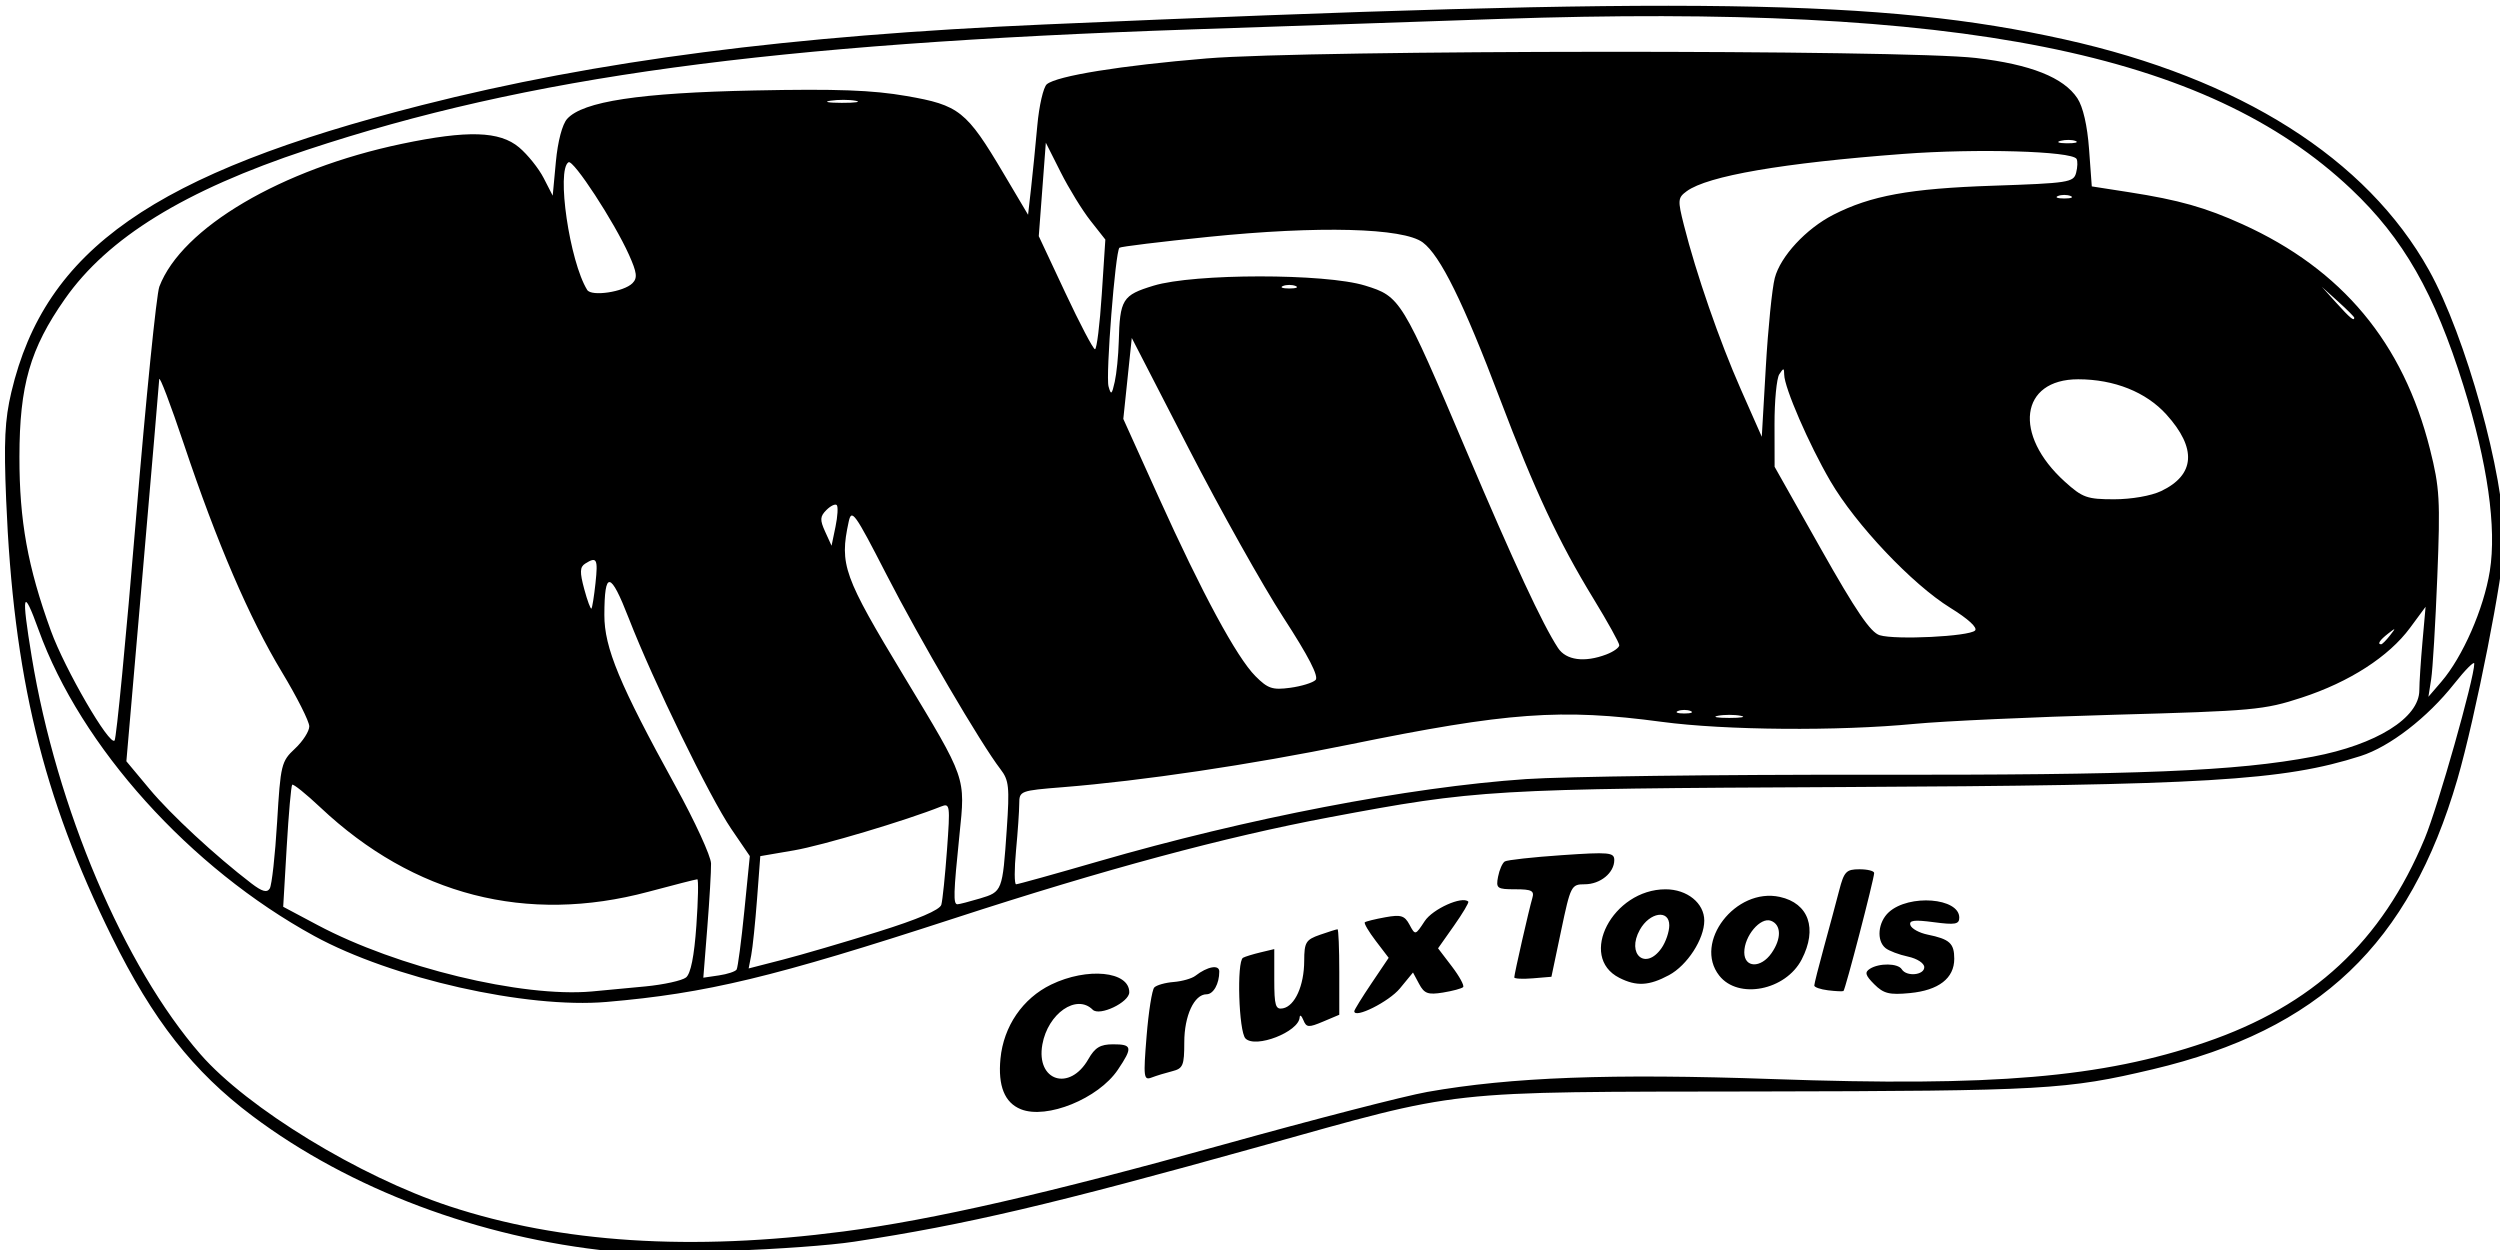 <?xml version="1.0" encoding="UTF-8" standalone="no"?>
<!-- Created with Inkscape (http://www.inkscape.org/) -->

<svg
   version="1.1"
   id="svg1"
   width="403.361"
   height="201.681"
   viewBox="0 0 403.361 201.681"
   sodipodi:docname="logo.svg"
   inkscape:version="1.4.2 (ebf0e94, 2025-05-08)"
   xmlns:inkscape="http://www.inkscape.org/namespaces/inkscape"
   xmlns:sodipodi="http://sodipodi.sourceforge.net/DTD/sodipodi-0.dtd"
   xmlns="http://www.w3.org/2000/svg"
   xmlns:svg="http://www.w3.org/2000/svg">
  <defs
     id="defs1" />
  <sodipodi:namedview
     id="namedview1"
     pagecolor="#ffffff"
     bordercolor="#666666"
     borderopacity="1.0"
     inkscape:showpageshadow="2"
     inkscape:pageopacity="0.0"
     inkscape:pagecheckerboard="0"
     inkscape:deskcolor="#d1d1d1"
     inkscape:zoom="4.0955835"
     inkscape:cx="81.673344"
     inkscape:cy="128.91936"
     inkscape:window-width="1920"
     inkscape:window-height="1024"
     inkscape:window-x="0"
     inkscape:window-y="0"
     inkscape:window-maximized="1"
     inkscape:current-layer="g1" />
  <g
     inkscape:groupmode="layer"
     inkscape:label="Image"
     id="g1">
    <path
       style="fill:#000000"
       d="m 98.707,201.888 c -21.379,-2.168 -42.265,-10.032 -57.983,-21.831 -9.542,-7.163 -16.046,-15.451 -22.686,-28.913 C 6.868,128.501 2.158,109.02 0.992,80.633 0.605,71.234 0.775,67.73 1.832,63.264 7.286,40.227 24.819,27.97 68.052,16.968 96.293,9.781 127.399,5.749 168.489,3.949 c 104.073,-4.559 135.276,-4.104 164.571,2.4 28.374,6.299 48.79,19.22 58.836,37.236 5.922,10.62 12.165,33.09 12.15,43.732 -0.007,4.812 -4.661,28.467 -7.559,38.415 -7.748,26.601 -22.266,40.425 -49.142,46.791 -13.911,3.295 -17.465,3.496 -63.495,3.579 -51.846,0.095 -47.365,-0.4 -80.672,8.897 -33.483,9.345 -47.299,12.588 -65.345,15.338 -8.207,1.25 -32.567,2.216 -39.126,1.55 z m 37.384,-3.196 c 14.434,-1.886 32.912,-6.116 61.546,-14.09 14.361,-3.999 29.056,-7.791 32.654,-8.427 13.529,-2.391 29.65,-2.991 55.717,-2.075 35.645,1.253 53.116,-0.23 69.804,-5.925 17.372,-5.928 28.489,-16.258 35.407,-32.899 2.131,-5.126 7.991,-25.81 7.991,-28.205 0,-0.464 -1.457,0.999 -3.237,3.251 -4.324,5.47 -10.392,10.156 -15.099,11.658 -12.501,3.99 -24.953,4.734 -83.834,5.009 -56.347,0.263 -58.757,0.405 -82.569,4.881 -16.853,3.168 -36.253,8.393 -60.504,16.296 -29.191,9.513 -39.99,12.11 -56.095,13.491 -12.928,1.109 -34.637,-3.788 -47.166,-10.639 -20.051,-10.965 -37.663,-30.522 -44.479,-49.391 -2.539,-7.029 -2.807,-5.98 -1.11,4.341 4.01,24.386 14.865,49.952 27.229,64.134 7.578,8.692 25.653,19.729 40.142,24.511 17.976,5.933 39.062,7.285 63.603,4.079 z m 28.618,-19.723 c -2.619,-1.053 -3.712,-3.762 -3.29,-8.158 0.502,-5.227 3.584,-9.73 8.18,-11.955 5.827,-2.821 12.603,-2.154 12.603,1.24 0,1.622 -4.803,3.913 -5.901,2.814 -2.602,-2.602 -7.23,0.599 -8.123,5.618 -1.05,5.903 4.418,7.639 7.423,2.357 1.066,-1.873 1.921,-2.387 3.979,-2.391 3.114,-0.006 3.209,0.497 0.775,4.111 -3.132,4.649 -11.473,8.042 -15.647,6.364 z m 20.284,-11.765 c 0.32,-3.952 0.879,-7.498 1.243,-7.879 0.363,-0.381 1.77,-0.78 3.127,-0.887 1.356,-0.107 2.932,-0.555 3.502,-0.997 1.958,-1.518 3.859,-1.858 3.859,-0.691 0,1.977 -0.949,3.671 -2.057,3.671 -1.987,0 -3.59,3.463 -3.59,7.756 0,3.732 -0.204,4.221 -1.942,4.657 -1.068,0.268 -2.568,0.728 -3.333,1.021 -1.278,0.491 -1.344,-0.048 -0.809,-6.652 z m 15.963,0.354 c -1.093,-1.093 -1.442,-12.443 -0.401,-13.028 0.333,-0.187 1.603,-0.578 2.824,-0.87 l 2.218,-0.53 v 4.915 c 0,4.219 0.197,4.877 1.392,4.647 1.939,-0.373 3.423,-3.67 3.437,-7.637 0.011,-3.028 0.256,-3.435 2.552,-4.235 1.397,-0.487 2.668,-0.886 2.824,-0.886 0.156,0 0.283,3.103 0.283,6.896 v 6.896 l -2.622,1.107 c -2.334,0.985 -2.682,0.959 -3.17,-0.241 -0.302,-0.741 -0.574,-0.935 -0.605,-0.432 -0.144,2.327 -7.097,5.033 -8.732,3.398 z m 17.549,-4.401 c 0,-0.208 1.249,-2.233 2.775,-4.499 l 2.775,-4.12 -2.08,-2.727 c -1.144,-1.5 -1.939,-2.851 -1.766,-3.002 0.173,-0.151 1.656,-0.517 3.296,-0.813 2.534,-0.458 3.121,-0.278 3.913,1.201 0.926,1.73 0.94,1.726 2.449,-0.577 1.291,-1.97 6.072,-4.111 7.033,-3.15 0.139,0.139 -0.902,1.891 -2.313,3.894 l -2.566,3.641 2.23,2.923 c 1.226,1.608 2.043,3.11 1.814,3.339 -0.229,0.229 -1.696,0.624 -3.261,0.878 -2.397,0.389 -3.002,0.17 -3.835,-1.388 l -0.99,-1.85 -2.113,2.57 c -1.761,2.142 -7.357,4.94 -7.357,3.679 z m 76.437,-3.376 c -1.22,-0.15 -2.218,-0.498 -2.218,-0.773 0,-0.275 0.704,-3.064 1.563,-6.199 0.86,-3.134 1.963,-7.241 2.451,-9.127 0.793,-3.062 1.143,-3.429 3.277,-3.429 1.314,0 2.381,0.272 2.371,0.605 -0.031,1.053 -4.667,18.875 -4.953,19.039 -0.15,0.086 -1.272,0.034 -2.492,-0.116 z m 7.461,-0.974 c -1.448,-1.448 -1.586,-1.94 -0.699,-2.501 1.504,-0.953 4.527,-0.904 5.137,0.083 0.76,1.23 3.63,0.961 3.63,-0.339 0,-0.64 -1.157,-1.393 -2.622,-1.707 -1.442,-0.308 -3.076,-0.926 -3.63,-1.373 -1.5,-1.209 -1.22,-4.207 0.542,-5.802 3.252,-2.943 11.357,-2.313 11.357,0.882 0,1.08 -0.659,1.198 -4.114,0.74 -3.153,-0.418 -4.034,-0.306 -3.772,0.48 0.188,0.564 1.436,1.25 2.772,1.523 3.562,0.728 4.306,1.403 4.306,3.904 0,3.143 -2.515,5.086 -7.159,5.532 -3.311,0.318 -4.239,0.089 -5.75,-1.423 z m -25.011,-1.397 c -4.213,-5.356 2.646,-14.265 9.777,-12.698 4.67,1.026 6.098,5.113 3.525,10.09 -2.588,5.004 -10.237,6.504 -13.302,2.608 z m 8.429,-3.621 c 1.633,-2.332 1.599,-4.58 -0.08,-5.224 -1.695,-0.65 -4.311,2.439 -4.311,5.09 0,2.52 2.663,2.602 4.391,0.134 z m -24.546,3.982 c -6.739,-3.41 -1.073,-14.279 7.449,-14.287 3.488,-0.003 6.252,2.23 6.252,5.052 0,2.974 -2.748,7.217 -5.697,8.799 -3.216,1.725 -5.24,1.835 -8.004,0.437 z m 6.798,-4.789 c 0.691,-0.986 1.256,-2.645 1.256,-3.686 0,-2.6 -3.158,-2.125 -4.747,0.714 -2.214,3.958 0.927,6.633 3.491,2.972 z m -23.753,4.715 c 0,-0.543 2.389,-11.035 2.916,-12.805 0.35,-1.176 -0.109,-1.412 -2.749,-1.412 -2.951,0 -3.143,-0.14 -2.782,-2.029 0.213,-1.116 0.702,-2.223 1.087,-2.461 0.385,-0.238 4.516,-0.694 9.181,-1.013 7.671,-0.525 8.482,-0.45 8.482,0.79 0,2.059 -2.255,3.906 -4.769,3.906 -2.166,0 -2.281,0.225 -3.803,7.462 l -1.569,7.462 -2.996,0.25 c -1.648,0.138 -2.996,0.07 -2.996,-0.152 z m -140.198,1.458 c 2.978,-0.29 5.931,-0.941 6.562,-1.445 0.762,-0.609 1.324,-3.425 1.672,-8.38 0.289,-4.104 0.357,-7.462 0.151,-7.462 -0.206,0 -3.758,0.907 -7.895,2.015 -19.638,5.261 -37.847,0.581 -52.908,-13.598 -2.334,-2.198 -4.387,-3.849 -4.561,-3.669 -0.174,0.18 -0.572,4.683 -0.883,10.008 l -0.567,9.681 5.531,2.942 c 12.872,6.847 32.989,11.721 44.254,10.722 1.775,-0.157 5.664,-0.524 8.642,-0.814 z m 14.727,-2.724 c 0.197,-0.318 0.756,-4.567 1.244,-9.442 l 0.886,-8.864 -2.988,-4.381 c -3.47,-5.088 -12.592,-23.827 -16.536,-33.971 -2.972,-7.645 -3.926,-7.781 -3.945,-0.561 -0.014,5.295 2.437,11.194 11.467,27.598 3.135,5.695 5.721,11.322 5.746,12.504 0.025,1.182 -0.245,5.813 -0.6,10.29 l -0.646,8.141 2.508,-0.368 c 1.379,-0.202 2.669,-0.628 2.865,-0.947 z m 22.802,-6.09 c 6.46,-2.017 9.993,-3.525 10.228,-4.366 0.198,-0.706 0.61,-4.697 0.916,-8.869 0.528,-7.197 0.479,-7.554 -0.951,-6.983 -5.678,2.27 -19.175,6.296 -23.723,7.076 l -5.451,0.935 -0.522,6.909 c -0.287,3.8 -0.71,7.877 -0.939,9.06 l -0.417,2.151 5.495,-1.415 c 3.022,-0.778 9.935,-2.802 15.363,-4.497 z m 16.443,-5.37 c 3.625,-1.086 3.655,-1.163 4.343,-11.186 0.468,-6.817 0.354,-7.904 -1.017,-9.681 -3.154,-4.089 -13,-20.899 -18.403,-31.422 -5.132,-9.993 -5.621,-10.673 -6.093,-8.471 -1.487,6.942 -0.853,8.706 8.977,24.983 10.071,16.676 9.869,16.095 8.901,25.524 -0.97,9.454 -1.02,11.182 -0.322,11.182 0.281,0 1.908,-0.418 3.615,-0.93 z M 44.71,132.657 c 0.556,-9.312 0.676,-9.809 2.885,-11.872 1.268,-1.184 2.305,-2.8 2.305,-3.591 0,-0.791 -1.986,-4.729 -4.413,-8.752 -5.269,-8.733 -10.477,-20.842 -15.81,-36.76 -2.156,-6.434 -3.95,-11.153 -3.989,-10.487 -0.038,0.666 -1.246,14.805 -2.684,31.421 l -2.615,30.211 3.735,4.478 c 3.434,4.117 10.655,10.806 16.436,15.227 1.732,1.325 2.518,1.543 2.963,0.823 0.333,-0.539 0.867,-5.353 1.186,-10.698 z m 132.458,6.337 c 24.098,-6.984 50.144,-12 69.025,-13.292 6.132,-0.42 31,-0.735 55.261,-0.701 43.912,0.062 59.291,-0.564 71.737,-2.922 10.226,-1.937 17.141,-6.25 17.153,-10.698 0.003,-1.202 0.232,-4.727 0.508,-7.833 l 0.502,-5.647 -2.505,3.393 c -3.436,4.656 -9.785,8.747 -17.47,11.259 -6.111,1.997 -7.719,2.144 -30.252,2.768 -13.089,0.362 -27.61,1.026 -32.269,1.474 -12.29,1.184 -30.528,1.036 -40.739,-0.331 -16.272,-2.178 -24.846,-1.555 -50.42,3.664 -15.981,3.261 -33.416,5.857 -46.185,6.876 -6.927,0.553 -7.059,0.603 -7.065,2.671 -0.003,1.159 -0.237,4.558 -0.52,7.553 -0.283,2.995 -0.277,5.445 0.013,5.445 0.29,0 6.241,-1.656 13.226,-3.68 z M 21.939,83.672 c 1.608,-19.362 3.305,-36.204 3.77,-37.427 3.608,-9.489 19.71,-18.972 39.116,-23.037 10.616,-2.224 15.79,-2.067 18.927,0.572 1.382,1.163 3.168,3.391 3.968,4.952 l 1.456,2.837 0.511,-5.472 c 0.308,-3.301 1.032,-6.047 1.824,-6.923 2.547,-2.814 11.672,-4.198 30.188,-4.577 13.312,-0.273 19.018,-0.066 24.544,0.891 8.532,1.477 9.689,2.398 15.66,12.469 l 3.97,6.695 0.483,-4.275 c 0.266,-2.351 0.719,-6.901 1.008,-10.11 0.288,-3.209 0.98,-6.214 1.538,-6.676 1.629,-1.352 11.925,-3.014 25.806,-4.166 16.713,-1.386 112.361,-1.441 124.087,-0.072 8.844,1.033 14.158,3.143 16.381,6.503 0.909,1.375 1.604,4.401 1.882,8.198 l 0.44,6.019 6.05,0.943 c 8.02,1.25 12.298,2.46 18.262,5.163 16.084,7.29 25.938,19.114 30.259,36.31 1.561,6.213 1.672,8.146 1.177,20.571 -0.3,7.543 -0.746,14.985 -0.991,16.538 l -0.445,2.824 2.082,-2.42 c 3.45,-4.01 6.843,-11.754 7.826,-17.862 1.124,-6.979 -0.366,-17.459 -4.254,-29.914 -4.669,-14.96 -9.692,-23.754 -18.122,-31.728 C 356.052,8.466 316.318,0.533 241.901,3.057 c -14.42,0.489 -36.746,1.249 -49.613,1.688 -68.335,2.334 -107.042,7.605 -142.79,19.446 -19.715,6.53 -32.098,14.159 -39.029,24.047 -5.619,8.016 -7.322,13.927 -7.335,25.461 -0.012,10.336 1.329,17.755 5.077,28.077 2.25,6.197 9.464,18.629 10.274,17.705 0.292,-0.333 1.847,-16.447 3.455,-35.809 z M 280.825,115.483 c -0.998,-0.192 -2.632,-0.192 -3.63,0 -0.998,0.192 -0.182,0.35 1.815,0.35 1.997,0 2.813,-0.157 1.815,-0.35 z m -8.067,-0.772 c -0.555,-0.224 -1.462,-0.224 -2.017,0 -0.555,0.224 -0.101,0.407 1.008,0.407 1.109,0 1.563,-0.183 1.008,-0.407 z m -60.498,-4.998 c 0.555,-0.555 -1.121,-3.812 -5.193,-10.088 -3.307,-5.098 -10.163,-17.33 -15.237,-27.184 l -9.224,-17.915 -0.683,6.532 -0.683,6.532 5.676,12.563 c 7.044,15.592 12.621,25.911 15.641,28.94 2.007,2.013 2.746,2.261 5.598,1.879 1.807,-0.242 3.654,-0.81 4.105,-1.26 z m 46.932,-4.128 c 1.138,-0.433 2.069,-1.099 2.069,-1.48 0,-0.381 -1.866,-3.748 -4.147,-7.482 -5.665,-9.275 -9.488,-17.442 -15.122,-32.31 -5.892,-15.55 -9.615,-23.095 -12.433,-25.199 -3.154,-2.355 -16.776,-2.708 -34.587,-0.896 -7.689,0.782 -14.151,1.572 -14.358,1.754 -0.662,0.581 -2.238,20.638 -1.758,22.377 0.399,1.447 0.533,1.347 1.001,-0.75 0.297,-1.331 0.588,-4.235 0.647,-6.454 0.181,-6.873 0.585,-7.523 5.625,-9.056 6.53,-1.986 27.699,-1.996 34.114,-0.015 5.709,1.762 5.931,2.125 16.411,26.82 7.599,17.906 12.21,27.818 14.721,31.652 1.304,1.99 4.278,2.386 7.816,1.041 z m 126.408,-3.045 c 1.003,-1.28 0.975,-1.308 -0.305,-0.305 -1.344,1.054 -1.771,1.716 -1.107,1.716 0.168,0 0.803,-0.635 1.412,-1.412 z m -66.941,-0.806 c 0.455,-0.455 -1.099,-1.882 -3.991,-3.667 -6.13,-3.784 -15.254,-13.423 -19.35,-20.445 -3.455,-5.921 -7.427,-15.08 -7.447,-17.171 -0.011,-1.116 -0.108,-1.124 -0.794,-0.063 -0.43,0.666 -0.776,4.296 -0.769,8.067 l 0.013,6.857 7.495,13.288 c 5.625,9.972 7.984,13.438 9.454,13.887 2.566,0.785 14.432,0.203 15.39,-0.755 z M 96.081,94.069 c 0.421,-3.915 0.206,-4.318 -1.671,-3.128 -0.857,0.543 -0.887,1.362 -0.149,4.103 0.507,1.883 1.031,3.297 1.165,3.141 0.134,-0.156 0.428,-2.007 0.655,-4.115 z m 38.923,-12.578 c -0.239,-0.239 -0.99,0.12 -1.668,0.798 -1.041,1.041 -1.072,1.586 -0.201,3.498 l 1.032,2.265 0.636,-3.063 c 0.35,-1.685 0.441,-3.259 0.201,-3.498 z m 213.685,-2.258 c 5.486,-2.616 5.782,-6.892 0.853,-12.348 -3.282,-3.633 -8.431,-5.69 -14.241,-5.69 -9.379,0 -10.545,8.939 -2.155,16.519 2.859,2.583 3.586,2.842 7.957,2.842 2.794,0 5.974,-0.555 7.586,-1.323 z M 286.351,44.853 c 0.91,-3.489 5.052,-7.96 9.454,-10.206 6.051,-3.087 12.312,-4.228 25.692,-4.68 12.272,-0.415 13.068,-0.538 13.474,-2.091 0.237,-0.908 0.267,-1.917 0.066,-2.242 -0.775,-1.254 -16.06,-1.693 -27.926,-0.802 -19.486,1.463 -31.586,3.545 -34.968,6.018 -1.444,1.056 -1.475,1.426 -0.459,5.453 1.981,7.858 5.749,18.733 9.184,26.505 l 3.386,7.664 0.653,-11.294 c 0.359,-6.212 1.009,-12.658 1.444,-14.325 z m -108.587,2.651 0.578,-8.85 -2.402,-3.049 c -1.321,-1.677 -3.482,-5.193 -4.802,-7.815 l -2.4,-4.766 -0.569,7.54 -0.569,7.54 4.276,9.12 c 2.352,5.016 4.508,9.122 4.793,9.125 0.284,0.003 0.777,-3.978 1.095,-8.845 z m 202.086,3.757 c 0,-0.139 -1.18,-1.319 -2.622,-2.622 l -2.622,-2.369 2.369,2.622 c 2.209,2.444 2.874,2.993 2.874,2.369 z m -277.805,-5.569 c 0.835,-0.84 0.728,-1.706 -0.563,-4.584 -2.398,-5.343 -8.976,-15.411 -9.754,-14.93 -1.989,1.229 0.171,16.005 3.011,20.6 0.684,1.107 5.898,0.332 7.307,-1.085 z m 106.982,0.447 c -0.555,-0.224 -1.462,-0.224 -2.017,0 -0.555,0.224 -0.101,0.407 1.008,0.407 1.109,0 1.563,-0.183 1.008,-0.407 z m 125.042,-14.521 c -0.555,-0.224 -1.462,-0.224 -2.017,0 -0.555,0.224 -0.101,0.407 1.008,0.407 1.109,0 1.563,-0.183 1.008,-0.407 z m 0.822,-8.869 c -0.546,-0.221 -1.635,-0.234 -2.42,-0.03 -0.785,0.205 -0.338,0.385 0.993,0.402 1.331,0.016 1.973,-0.151 1.427,-0.372 z m -196.845,-6.492 c -0.992,-0.191 -2.807,-0.196 -4.034,-0.011 -1.226,0.185 -0.414,0.342 1.804,0.348 2.218,0.006 3.222,-0.146 2.23,-0.337 z"
       id="path1"
       sodipodi:nodetypes="sssscsssscsssssssssssssssssssssssssssssssscssssssssssssssscsssssscsssssscssssssscsssscsssssssssssssssssssssssssssssssssscsssssssssssssssscsssssssssscssssscsssscscssssssscsscsssssssssssssssscscsssssssscscssssssscssssscssscssssscssssssscssssscsssssssscsssssssssssssscccsssssssssssssssssssssssssssssscsssssssssssscsssssssssssscsssscsssscsscccscssscsssssssssssssssssssssscss" />
  </g>
</svg>

